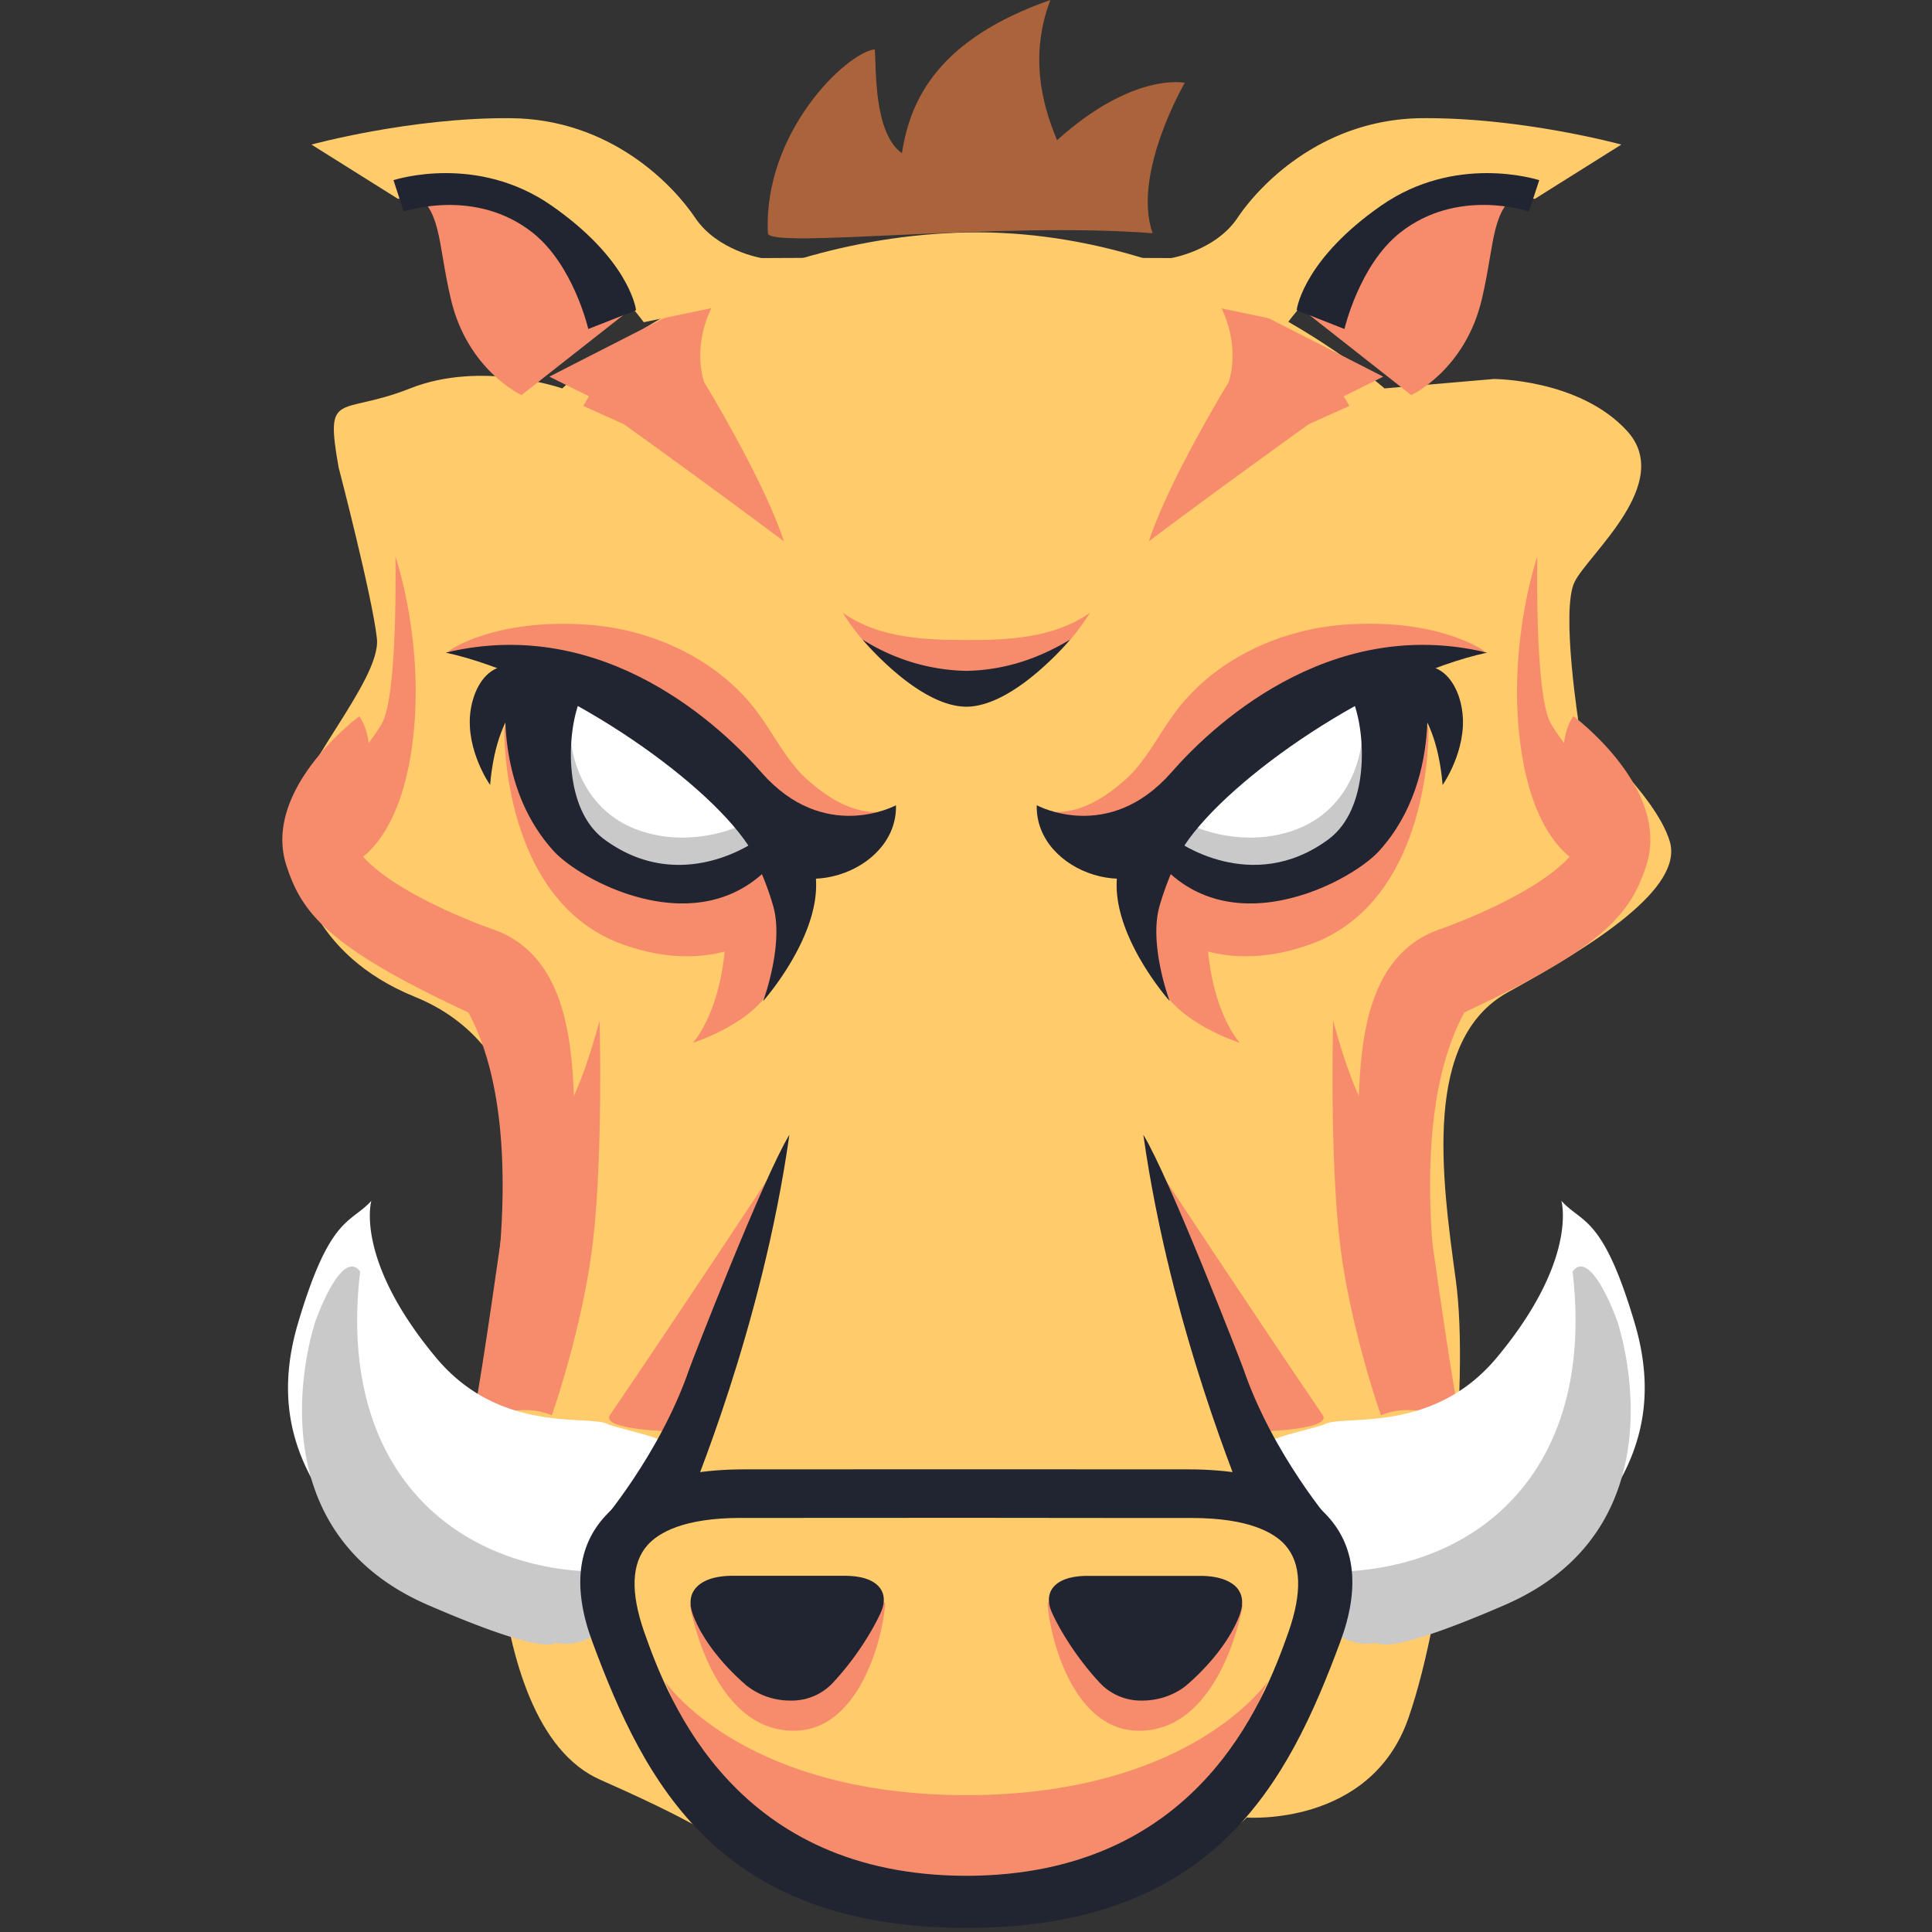 <svg xmlns="http://www.w3.org/2000/svg" width="24" height="24" fill="none"><rect width="100%" height="100%" fill="#333333" stroke="none"/><path fill="#FFCB6B" d="M4.21 5.82s.413 1.583.472 2.11-1.063 1.7-1.063 2.285.236 1.64 1.535 2.168c1.299.527 1.476 1.875 1.476 2.695s-.472 2.402-.472 2.402-.295 3.926 1.299 4.629 1.24.703 1.594.703 2.952 1.055 4.487.644 1.949-.878 1.949-.878 1.535.117 2.007-1.23c.473-1.348.768-4.16.59-5.45-.176-1.289-.412-2.988.65-3.573 1.063-.586 2.185-1.29 2.008-1.875-.177-.586-1.122-1.407-1.122-1.407s-.236-1.464-.059-1.816c.177-.351 1.24-1.23.65-1.875-.59-.644-1.654-.644-1.654-.644l-1.358.117s-2.303-2.05-5.314-1.934c-3.011.118-4.9 1.934-4.9 1.934-.001 0-1.005-.352-1.89 0-.886.351-1.063 0-.886.996"/><path fill="#F78C6C" fill-rule="evenodd" d="M9.616 12.201c.193-.462.545-1.335.545-1.335l-.544-.075s-.596.182-.596.64c0 1.092-.414 1.523-.414 1.523s.8-.25 1.009-.753m-.011 2.343c-.01.014-1.173 1.78-2.027 3.033-.133.195.857.208.857.208z" clip-rule="evenodd"/><path fill="#F78C6C" fill-rule="evenodd" d="M6.803 2.654c-.825-.648-2.063-.41-2.063-.41.622.135.67.417.762.963.025.148.054.316.098.505.206.887.878 1.196.878 1.196L7.87 3.814s-.24-.512-1.066-1.16m.94 9.08c1.34.478 2.062-.375 2.062-.375.344-.58-.309-1.399-.653-1.603-.344-.205-2.888-1.16-2.888-.683 0 .478.137 2.184 1.478 2.662" clip-rule="evenodd"/><path fill="#F78C6C" fill-rule="evenodd" d="M8.986 3.58c-.447.614-.238 1.169-.238 1.169s.738 1.207.99 1.975A138 138 0 0 0 7.751 5.27l-.504-.227s.023-.045.07-.12l-.492-.244s1.248-.64 2.16-1.099M7.332 7.763c.701.054 1.58.382 2.112 1.133.052.072.103.153.156.234.12.187.246.383.39.519.335.313.646.452.93.438-.245.301-1.778.19-2.829-1.18-.564-.735-2.523-.817-2.523-.817s.568-.42 1.764-.327m-2.953 2.295c-.413.75 1.76 1.492 1.76 1.492.907.33.972 1.422.995 2.222.076 2.605-1.037 3.173-1.103 3.15a1 1 0 0 1 .028-.212c.11-.68.46-2.84-.241-4.133-1.75-.814-2.07-1.238-2.26-1.825-.309-.955.905-1.854.905-1.854s.328.41-.084 1.16M8.263 20.89s.949 1.41 3.75 1.41l-.005 1.529c-1.377 0-3.142-1.424-3.307-1.881z" clip-rule="evenodd"/><path fill="#F78C6C" fill-rule="evenodd" d="M5.119 9.268c-.172 1.262-.757 1.467-.757 1.467l-.035-.034c-.152-.145-.428-.41-.206-.819.137-.25.251-.393.362-.53.085-.106.168-.209.257-.357.207-.341.172-2.081.172-2.081s.379 1.092.207 2.354m1.735 8.313c.091-.25.412-1.263.515-2.184.124-1.103.079-2.717.079-2.717s-.275 1.058-.516 1.229c-.24.17-.688 1.33-.688 1.33s-.24 1.727-.353 2.308c.13.026.254.01.38-.008.176-.024.36-.05.583.042m1.716 2.356S8.828 21.5 9.86 21.5c.876 0 1.135-1.32 1.135-1.593z" clip-rule="evenodd"/><path fill="#FFCB6B" d="M9.461 3.206s-.55-.09-.825-.5S7.582 1.477 6.34 1.468c-1.242-.009-2.471.328-2.471.328l1.073.673c.113-.004.312-.003.64.008 1.346.045 2.415 1.526 2.415 1.526l3.884-.808"/><path fill="#fff" d="M9.92 10.505s-.642.637-1.628.432c-.986-.204-1.582-.636-1.628-1.387-.046-.75.207-1.047.207-1.047s1.1.342 1.628.797.917 1.183 1.42 1.205"/><path fill="#C9C9C9" d="M9.143 10.278s-.557.252-1.18.046c-.814-.27-.868-1.11-.868-1.11s-.5 1.455.901 1.736c1.124.224 1.789-.422 1.789-.422z"/><path fill="#AB633B" d="M9.539 2.897c-.06-1.248.97-2.241 1.328-2.284.02.212-.02 1.037.337 1.29.104-.674.456-1.416 1.844-1.903-.297.783-.04 1.438.083 1.742.948-.854 1.587-.713 1.587-.713s-.659 1.128-.4 1.868c-1.904-.148-4.77.2-4.78 0"/><path fill="#212431" fill-rule="evenodd" d="m7.308 4.087.594-.234c-.01-.065-.121-.651-1.049-1.298-.922-.643-1.922-.33-1.965-.317l.127.39h.001c.031-.01.893-.296 1.6.262.506.4.69 1.188.692 1.197M5.842 8.855c-.054.47.246.896.246.896.095-1.078.6-1.202.6-1.202s-.16-.404-.518-.247c-.193.084-.301.322-.328.553" clip-rule="evenodd"/><path fill="#212431" d="m9.384 10.4.019.037s-.937.697-1.896-.01c-.514-.38-.465-1.317-.308-1.715a3.1 3.1 0 0 1 1.046.452c-.366-.325-.687-.564-.686-.57l-.417-.116-.81-.276c-.01.061-.305 1.435.547 2.371.378.415 2.15 1.345 2.991-.245z"/><path fill="#212431" d="M9.296 10.503c.527.796 1.857.34 1.834-.5 0 0-.889.486-1.674-.41-.458-.523-1.927-1.966-3.919-1.486 1.376.3 3.197 1.547 3.759 2.396"/><path fill="#212431" fill-rule="evenodd" d="m9.296 10.503.734.046c.428.788-.55 1.887-.55 1.887s.262-.701.125-1.181c-.122-.424-.31-.752-.31-.752m-.034 10.425a.87.87 0 0 0 .555.197.7.7 0 0 0 .52-.21c.354-.375.563-.78.614-.904.029-.07.062-.206-.042-.311q-.122-.124-.418-.125H9.104c-.258 0-.385.074-.446.136q-.134.134-.042.369c.164.415.536.754.646.848" clip-rule="evenodd"/><path fill="#fff" d="M8.38 18.66a1.7 1.7 0 0 1 .005-.673c-.199-.148-.555-.203-.822-.29-.218-.136-1.336.141-2.147-.833-1.017-1.22-.803-1.947-.803-1.947-.26.287-.513.178-.91 1.517-.398 1.34.187 2.273 1.276 3.21.514.444 1.242.626 1.868.696-.21-.209.358-.23.749-.375-.031-.313.02-.617.256-.863.142-.147.325-.236.515-.306l.03-.07z"/><path fill="#C9C9C9" d="M7.59 19.957a2 2 0 0 1-.056-.2c-.018-.074-.108-.283.003-.044a1 1 0 0 1-.061-.188c-1.764-.002-3.299-1.204-3.002-3.73-.231-.304-.554.613-.554.613s-.884 2.544 1.397 3.53c.76.33 1.432.565 1.59.47.33.066.628-.162.74-.312a2 2 0 0 1-.057-.139"/><path fill="#212431" d="M8.562 17.008c-.367 1.069-1.117 1.934-1.117 1.934s1.031-.047 1.088-.228c.042-.133.931-2.198 1.273-4.617-.321.523-1.213 2.82-1.244 2.911"/><path fill="#F78C6C" fill-rule="evenodd" d="M14.393 12.201c-.193-.462-.545-1.335-.545-1.335l.543-.075s.597.182.597.64c0 1.092.414 1.523.414 1.523s-.8-.25-1.01-.753m.011 2.343 1.17 3.241s.99-.013.857-.208c-.854-1.254-2.017-3.019-2.027-3.033" clip-rule="evenodd"/><path fill="#F78C6C" fill-rule="evenodd" d="M17.206 2.654c.825-.648 2.063-.41 2.063-.41-.622.135-.67.417-.762.963-.025.148-.054.316-.098.505-.206.887-.878 1.196-.878 1.196L16.14 3.814s.24-.512 1.066-1.16m-.939 9.08c-1.341.478-2.063-.375-2.063-.375-.344-.58.31-1.399.653-1.603.344-.205 2.889-1.16 2.889-.683 0 .478-.138 2.184-1.479 2.662" clip-rule="evenodd"/><path fill="#F78C6C" fill-rule="evenodd" d="M15.024 3.58c.91.46 2.159 1.099 2.159 1.099l-.491.244c.046.075.07.12.07.12l-.505.227s-1.231.885-1.985 1.454c.251-.768.99-1.975.99-1.975s.209-.555-.238-1.17m1.653 4.183c-.701.054-1.58.382-2.112 1.133a6 6 0 0 0-.156.234c-.12.187-.246.383-.39.519-.334.313-.646.452-.93.438.245.301 1.778.19 2.829-1.18.564-.735 2.523-.817 2.523-.817s-.568-.42-1.764-.327m2.954 2.295c.412.75-1.76 1.492-1.76 1.492-.908.33-.973 1.422-.996 2.222-.076 2.605 1.037 3.173 1.103 3.15.007-.001-.006-.078-.027-.211-.11-.68-.462-2.84.24-4.134 1.75-.814 2.07-1.238 2.26-1.825.309-.955-.905-1.854-.905-1.854s-.328.41.085 1.16M15.745 20.89s-.948 1.41-3.748 1.41L12 23.83c1.377 0 3.142-1.424 3.307-1.881z" clip-rule="evenodd"/><path fill="#F78C6C" fill-rule="evenodd" d="M18.89 9.268c.172 1.262.757 1.467.757 1.467l.035-.034c.152-.146.428-.41.206-.819a3 3 0 0 0-.362-.53c-.085-.106-.168-.209-.257-.357-.207-.341-.172-2.081-.172-2.081s-.379 1.092-.207 2.354m-1.734 8.313c-.092-.25-.413-1.263-.516-2.184-.124-1.103-.079-2.717-.079-2.717s.276 1.058.516 1.229c.24.17.688 1.33.688 1.33s.24 1.727.353 2.308c-.131.026-.254.01-.38-.008-.176-.024-.36-.05-.582.042m-1.717 2.356s-.258 1.563-1.29 1.563c-.876 0-1.134-1.32-1.134-1.593z" clip-rule="evenodd"/><path fill="#FFCB6B" d="M14.548 3.206s.55-.09.825-.5 1.055-1.229 2.297-1.238 2.471.328 2.471.328l-1.072.673a11 11 0 0 0-.64.008C17.081 2.522 16 4.003 16 4.003l-3.872-.808"/><path fill="#fff" d="M14.09 10.505s.641.637 1.627.432c.986-.204 1.582-.636 1.628-1.387.045-.75-.207-1.047-.207-1.047s-1.1.342-1.627.797c-.528.455-.917 1.183-1.422 1.205"/><path fill="#C9C9C9" d="M14.866 10.278s.557.252 1.179.046c.815-.27.869-1.11.869-1.11s.5 1.455-.902 1.736c-1.123.224-1.788-.422-1.788-.422z"/><path fill="#212431" fill-rule="evenodd" d="M17.393 2.89c-.508.401-.691 1.196-.692 1.197l-.594-.234c.01-.065.121-.651 1.049-1.298.922-.643 1.922-.33 1.965-.317l-.128.39c-.025-.009-.89-.298-1.6.262m.774 5.965c.054.47-.246.896-.246.896-.094-1.078-.6-1.202-.6-1.202s.16-.404.518-.247c.194.084.302.322.328.553" clip-rule="evenodd"/><path fill="#212431" d="m14.626 10.4-.02.037s.937.697 1.896-.01c.514-.38.465-1.317.308-1.715-.41.092-.756.258-1.046.452.366-.325.687-.564.686-.57l.417-.116.81-.276c.01.061.305 1.435-.547 2.371-.378.415-2.15 1.345-2.991-.244z"/><path fill="#212431" d="M14.713 10.503c-.527.796-1.857.34-1.834-.5 0 0 .889.486 1.674-.41.458-.523 1.927-1.966 3.92-1.486-1.376.3-3.198 1.547-3.76 2.396"/><path fill="#212431" fill-rule="evenodd" d="m14.713 10.503-.733.046c-.429.788.55 1.887.55 1.887s-.263-.701-.126-1.181c.122-.424.309-.752.309-.752m-1.654 9.508c.05.124.26.529.614.905a.7.7 0 0 0 .52.209c.203 0 .41-.073.554-.197.11-.094.482-.433.646-.849q.091-.234-.041-.369c-.062-.06-.189-.134-.446-.134h-1.388q-.295 0-.418.124c-.103.105-.07.24-.041.311" clip-rule="evenodd"/><path fill="#F78C6C" d="M12.005 7.95c-.468 0-1.078-.012-1.535-.338 0 0 .599 1.042 1.534 1.042v-.132l.002.132c.934 0 1.533-1.042 1.533-1.042-.457.326-1.067.339-1.534.339"/><path fill="#212431" d="M13.292 7.946c-.469.281-.888.379-1.287.388a2.5 2.5 0 0 1-1.288-.388s.683.827 1.284.833h.007c.6-.006 1.284-.833 1.284-.833"/><path fill="#fff" d="M15.63 18.66a1.7 1.7 0 0 0-.006-.673c.2-.148.555-.203.822-.29.218-.136 1.337.141 2.148-.833 1.016-1.22.802-1.947.802-1.947.26.287.513.178.91 1.517.398 1.34-.187 2.273-1.276 3.21-.514.444-1.242.626-1.867.696.21-.209-.358-.23-.75-.375.032-.313-.02-.617-.256-.863-.142-.147-.325-.236-.514-.306l-.03-.07z"/><path fill="#C9C9C9" d="M16.418 19.957q.033-.1.057-.2c.018-.074.108-.283-.003-.044a1 1 0 0 0 .06-.188c1.765-.002 3.3-1.204 3.003-3.73.23-.304.554.613.554.613s.883 2.544-1.397 3.53c-.76.33-1.432.565-1.59.47-.33.066-.629-.162-.74-.312q.031-.069.056-.139"/><path fill="#212431" fill-rule="evenodd" d="M14.76 18.253c1.033 0 1.48.312 1.724.573.355.38.411.91.165 1.571-.653 1.76-1.57 3.55-4.641 3.552H12c-3.071-.003-3.988-1.791-4.641-3.552-.246-.661-.19-1.19.165-1.57.244-.262.692-.574 1.724-.574l2.752-.001h.007zm-2.755 5.049c2.854-.004 3.69-2.144 4.001-3.028.172-.49.16-.854-.04-1.08-.136-.153-.449-.337-1.162-.337h-.744l-2.055-.002-2.056.001h-.744c-.713 0-1.026.185-1.162.339-.2.225-.212.588-.04 1.079.31.884 1.147 3.024 4.002 3.028" clip-rule="evenodd"/><path fill="#212431" d="M15.447 17.008c.367 1.069 1.117 1.934 1.117 1.934s-1.031-.047-1.088-.228c-.042-.133-.931-2.198-1.273-4.617.321.523 1.213 2.82 1.244 2.911"/></svg>